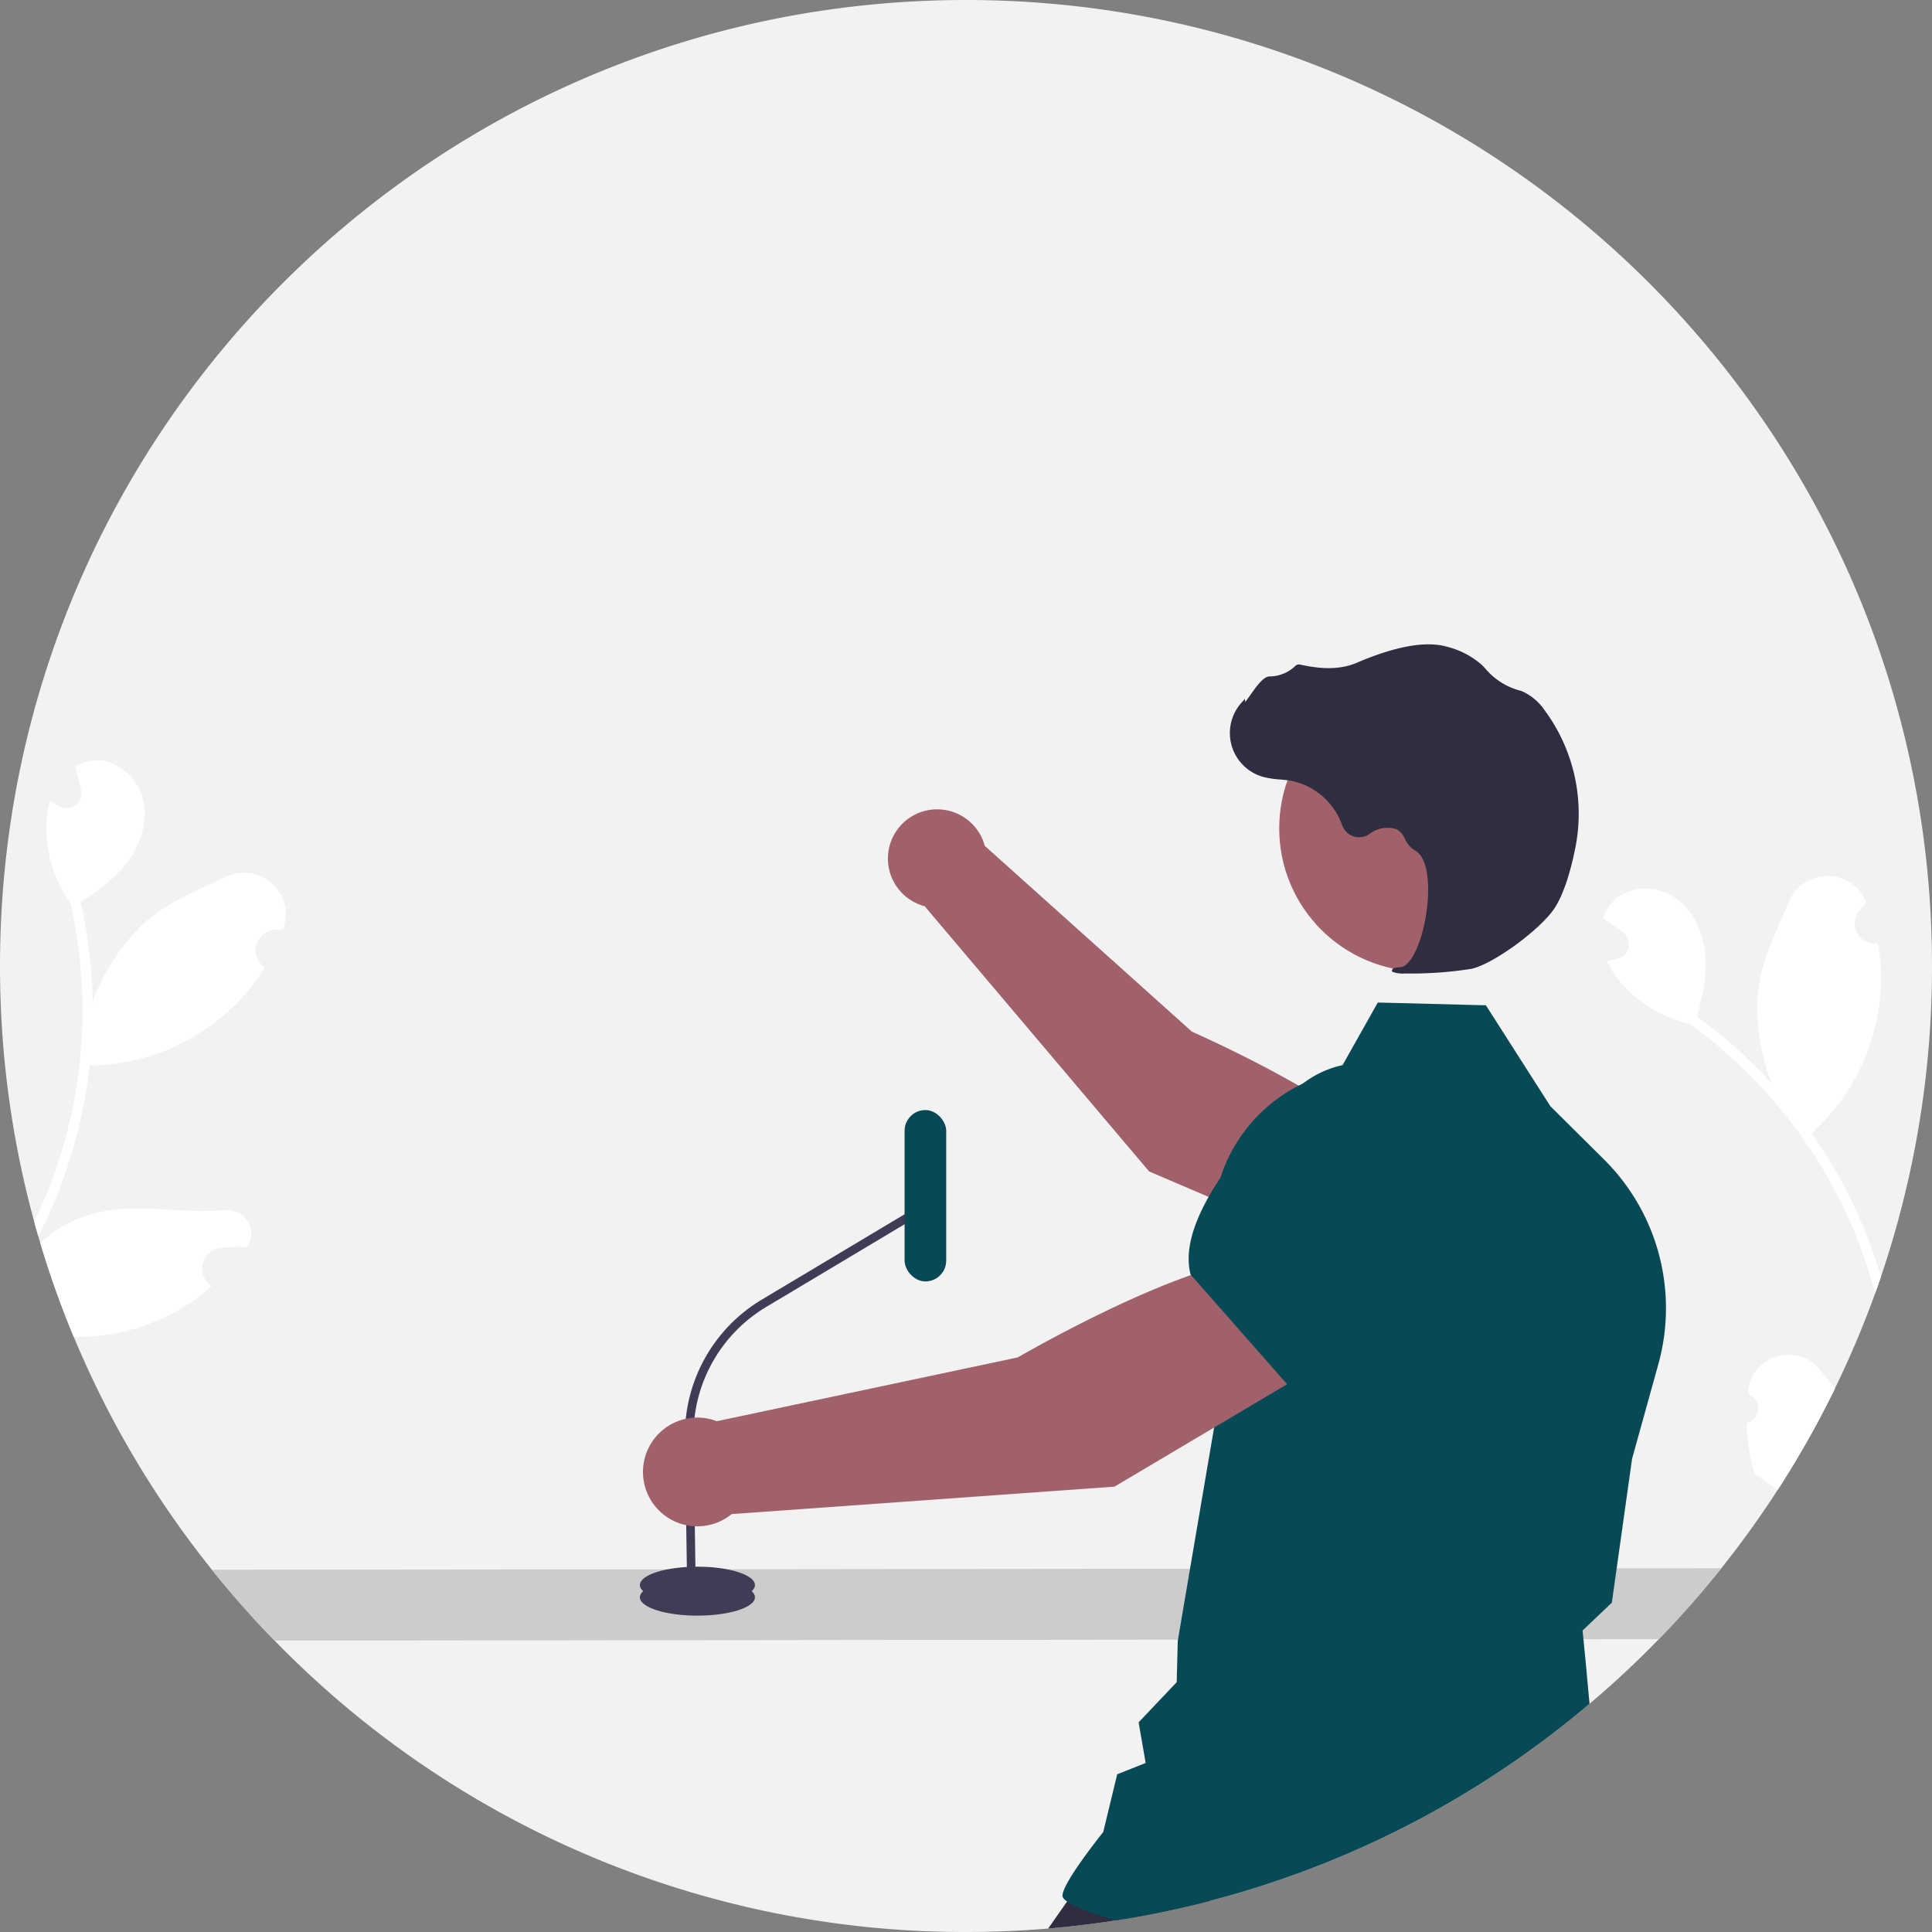 <svg xmlns="http://www.w3.org/2000/svg" data-name="Layer 1" width="676" height="676" viewBox="0 0 676 676" xmlns:xlink="http://www.w3.org/1999/xlink"><rect x="0" y="0" width="676" height="676" fill="#808080" stroke="none"/><path d="M938,450a337.453,337.453,0,0,1-17.85,108.68q-1.02,3-2.09,5.98a338.393,338.393,0,0,1-53.77,96.05q-10.32,12.945-21.87,24.82-11.55,11.895-24.25,22.63a336.248,336.248,0,0,1-165.78,75.8h-.01q-11.7,1.815-23.63,2.83Q614.545,787.99,600,788A336.94,336.94,0,0,1,358.09,686.05q-3.315-3.39-6.53-6.88-8.01-8.685-15.41-17.91-4.155-5.19-8.11-10.54a336.714,336.714,0,0,1-40.24-70.98,332.254,332.254,0,0,1-11.7-32.84c-.24-.79-.47-1.58-.7-2.37q-.75-2.55-1.45-5.13A338.38,338.38,0,0,1,262,450c0-186.67,151.33-338,338-338S938,263.33,938,450Z" transform="translate(-262 -112)" fill="#f2f2f2"/><path d="M692.33,753.02l-6.84,24.07a337.63,337.63,0,0,1-33.1,6.87h-.01q-11.7,1.815-23.63,2.83L651,755l3.16-.28Z" transform="translate(-262 -112)" fill="#2f2e41"/><path d="M864.29,660.71q-10.32,12.945-21.87,24.82l-26.38.02-141.87.16-25.54.03-16.98.02-25.26.02-19.43.02-35.89.04-21.17.03-44.58.04-21.28.03-58.97.06-37.04.04-9.94.01q-3.315-3.39-6.53-6.88-8.01-8.685-15.41-17.91l20.58-.02,14.02-.01,32.46-.04,62.64-.06,21.17-.02,8.56-.01h.03l6.72-.01,3.01-.01,7.71-.01h3.26l22.86-.02,49.31-.06,21.7-.02,20.78-.02,19.48-.02,27.95-.03,149.28-.15Z" transform="translate(-262 -112)" fill="#ccc"/><ellipse cx="244.02" cy="558.883" rx="20.132" ry="6.425" fill="#3f3d56"/><ellipse cx="244.02" cy="554.6" rx="20.132" ry="6.425" fill="#3f3d56"/><path d="M502.48,670.906l3-.045-.828-56.019a52.258,52.258,0,0,1,25.369-45.5L587.281,535.116l-1.539-2.575L528.483,566.768a55.265,55.265,0,0,0-26.83,48.119Z" transform="translate(-262 -112)" fill="#3f3d56"/><rect x="578.513" y="500.401" width="14.564" height="59.969" rx="7.282" transform="translate(909.589 948.771) rotate(-180)" fill="#074955"/><path d="M585.54,429.083l78.525,92.794L731.016,550.537l17.845-34.688c-16.371-19.478-69.789-42.858-69.789-42.858l-72.534-65.059c-.13-.479-.27-.957-.443-1.431a17.231,17.231,0,1,0-20.554,22.582Z" transform="translate(-262 -112)" fill="#a0616a"/><path d="M741.863,505.307l-17.321,44.344.017.173c1.727,17.037,28.342,32.812,50.366,43.045a31.596,31.596,0,0,0,40.984-13.455h0a31.666,31.666,0,0,0-2.022-33.367L796.401,521.56Z" transform="translate(-262 -112)" fill="#074955"/><path d="M842.26,589.29l-9.21,33.15-5.38,38.31-1.66,11.78-.04.25-10.23,9.72.3,3.05.8,8.13,1.33,14.48a336.484,336.484,0,0,1-165.78,75.8c-.01.01-.01,0-.01,0-8.17-2.34-14.58-4.88-17.16-6.73-1.02-.72-1.48-1.36-1.46-2.01.11-4.33,12.4-19.87,14.26-22.2L652.9,732.82l9.96-3.96-2.46-14.21L673.72,700.59l.38-14.47.07-.41,4.22-24.81,8.42-49.41.86-5.06-.78-39.02-.23-11.82-.27-13.48a55.412,55.412,0,0,1,.76-10.35,53.313,53.313,0,0,1,1.84-7.6,55.245,55.245,0,0,1,27.4-32.29c.51-.26,1.02-.51,1.54-.76,0,0,0-.01.01,0a54.906,54.906,0,0,1,12.55-4.17l1.26-2.24,12.34-21.92,37.82.97,22.56,35.31,18.83,18.69A73.312,73.312,0,0,1,842.26,589.29Z" transform="translate(-262 -112)" fill="#074955"/><circle cx="497.699" cy="289.85" r="50.104" fill="#a0616a"/><path d="M753.587,452.624a136.265,136.265,0,0,0,23.181-1.62c7.599-1.545,24.599-14.003,29.339-21.5h0c3.521-5.57,5.772-14.268,7.042-20.583a60.914,60.914,0,0,0-10.654-48.358,19.245,19.245,0,0,0-7.773-6.634c-.278-.109-.565-.205-.855-.288a23.745,23.745,0,0,1-11.812-7.309,19.583,19.583,0,0,0-1.964-2.021,29.248,29.248,0,0,0-12.203-6.127c-7.254-1.941-17.752-.014-31.202,5.733-6.757,2.888-14.147,1.843-19.832.609a1.86,1.86,0,0,0-1.751.6,13.132,13.132,0,0,1-8.925,3.558c-2.032.089-4.164,2.903-6.741,6.572-.585.833-1.267,1.805-1.759,2.396l-.066-1.136-1.149,1.267a15.935,15.935,0,0,0,7.194,25.961,31.076,31.076,0,0,0,6.25.996c1.279.115,2.602.234,3.87.454a24.025,24.025,0,0,1,17.853,15.59,6.283,6.283,0,0,0,9.483,3.05,10.381,10.381,0,0,1,9.459-1.722,6.891,6.891,0,0,1,3.046,3.455,8.98,8.98,0,0,0,3.408,3.976c5.15,2.655,5.505,14.417,3.655,24.222-1.783,9.451-5.307,16.288-8.57,16.626-2.512.26-2.799.438-2.981.883l-.162.398.282.372A10.261,10.261,0,0,0,753.587,452.624Z" transform="translate(-262 -112)" fill="#2f2e41"/><path d="M721.133,591.124,701.815,552.609C673.774,554.524,618.12,586.946,618.12,586.946L512.821,609.272a19.023,19.023,0,1,0,5.186,32.508L651.954,632.178Z" transform="translate(-262 -112)" fill="#a0616a"/><path d="M713.341,597.448l50.454-37.495,8.887-32.027a34.982,34.982,0,0,0-10.521-35.394h0a34.899,34.899,0,0,0-47.624,1.537c-18.987,18.951-40.642,45.39-35.99,63.723l.047.186Z" transform="translate(-262 -112)" fill="#074955"/><path d="M348.48,548.11c-.06.09-.12.18-.19.28a48.046,48.046,0,0,0-6-.01q-1.71.105-3.42.33a7.179,7.179,0,0,0-3.08,13.02l.12.08c.09.06.16.11.25.17a70.53,70.53,0,0,1-48.36,17.76,332.254,332.254,0,0,1-11.7-32.84,43.491,43.491,0,0,1,19.33-10.51c14.5-3.5,30.68.45,45.19-.99C347.6,534.71,352.45,542.32,348.48,548.11Z" transform="translate(-262 -112)" fill="#fff"/><path d="M361.17,436.69c-.04.11-.08.23-.13.35-1.14.07-2.28.19-3.42.34a7.172,7.172,0,0,0-3.08,13.01l.12.09a70.905,70.905,0,0,1-6.34,8.78,73.507,73.507,0,0,1-53.01,25.53c-.66.02-1.3.04-1.95.04a174.579,174.579,0,0,1-10.84,44.02,160.236,160.236,0,0,1-7.12,15.68q-.75-2.55-1.45-5.13c.12-.23.23-.45.34-.68a161.942,161.942,0,0,0,6.99-16.77q2.475-7.035,4.32-14.25a170.463,170.463,0,0,0,1.04-79.74,45.362,45.362,0,0,1-8.46-25.83,34.649,34.649,0,0,1,1.29-9.88c.77.51,1.58.99,2.38,1.44.25.14.51.28.77.42l.09.05a5.238,5.238,0,0,0,7.59-5.81c-.14-.61-.29-1.22-.43-1.83-.22-.94-.45-1.88-.66-2.82a1.567,1.567,0,0,1-.08-.29c-.25-1.07-.51-2.13-.76-3.2a15.118,15.118,0,0,1,6.57-2.16c8.01-.64,15.41,6.07,17.18,13.9,1.8,7.84-1.19,16.18-6.17,22.48-4.27,5.39-9.88,9.52-15.72,13.2.13.6.28,1.19.41,1.78a172.448,172.448,0,0,1,3.76,33.33c3.56-10.62,11.27-21.75,18.25-27.96,7.95-7.07,18.43-11.2,28.19-15.92C352.55,413.19,365.53,424.42,361.17,436.69Z" transform="translate(-262 -112)" fill="#fff"/><path d="M898.92,591.47c1.67,2.12,3.4,4.23,5.13,6.35a335.122,335.122,0,0,1-20.06,35.52q-.825-.585-1.65-1.17a2.119,2.119,0,0,1-.25-.16c-2.05-1.46-4.11-2.9-6.16-4.36v-.01a70.003,70.003,0,0,1-2.81-17.7,5.288,5.288,0,0,0,1.23-9.86c-.27-.47-.46-.81-.73-1.29.01-.12.03-.25.04-.37C875.23,585.93,891.15,581.57,898.92,591.47Z" transform="translate(-262 -112)" fill="#fff"/><path d="M916.87,548.67q1.8,4.95,3.28,10.01-1.02,3-2.09,5.98-.405-1.575-.84-3.15a161.955,161.955,0,0,0-5.85-17.2q-2.79-6.915-6.18-13.54a170.356,170.356,0,0,0-51.96-60.5,45.35,45.35,0,0,1-23.43-13.78,34.858,34.858,0,0,1-5.57-8.26c.92-.13,1.84-.31,2.74-.5.28-.06.57-.13.85-.19l.11-.02a5.241,5.241,0,0,0,1.85-9.38c-.51-.37-1.03-.73-1.54-1.09-.78-.57-1.57-1.11-2.36-1.67a2.489,2.489,0,0,1-.24-.17c-.9-.64-1.8-1.26-2.69-1.91a15.195,15.195,0,0,1,3.49-5.96c5.59-5.77,15.57-5.64,22.09-.94,6.53,4.7,9.81,12.93,10.23,20.95.37,6.87-1.11,13.67-3.06,20.3.49.36,1,.7,1.49,1.07a171.326,171.326,0,0,1,24.86,22.51c-4.35-10.32-5.93-23.78-4.8-33.05,1.29-10.56,6.42-20.59,10.62-30.58,5.03-12,22.19-12.16,27.03-.08.05.12.1.23.14.35q-1.215,1.215-2.34,2.52a7.175,7.175,0,0,0,6.29,11.8l.15-.02a72.096,72.096,0,0,1,1.06,10.79,73.508,73.508,0,0,1-22.88,54.2c-.48.45-.95.89-1.44,1.32a170.658,170.658,0,0,1,12.45,20.67A172.445,172.445,0,0,1,916.87,548.67Z" transform="translate(-262 -112)" fill="#fff"/></svg>
